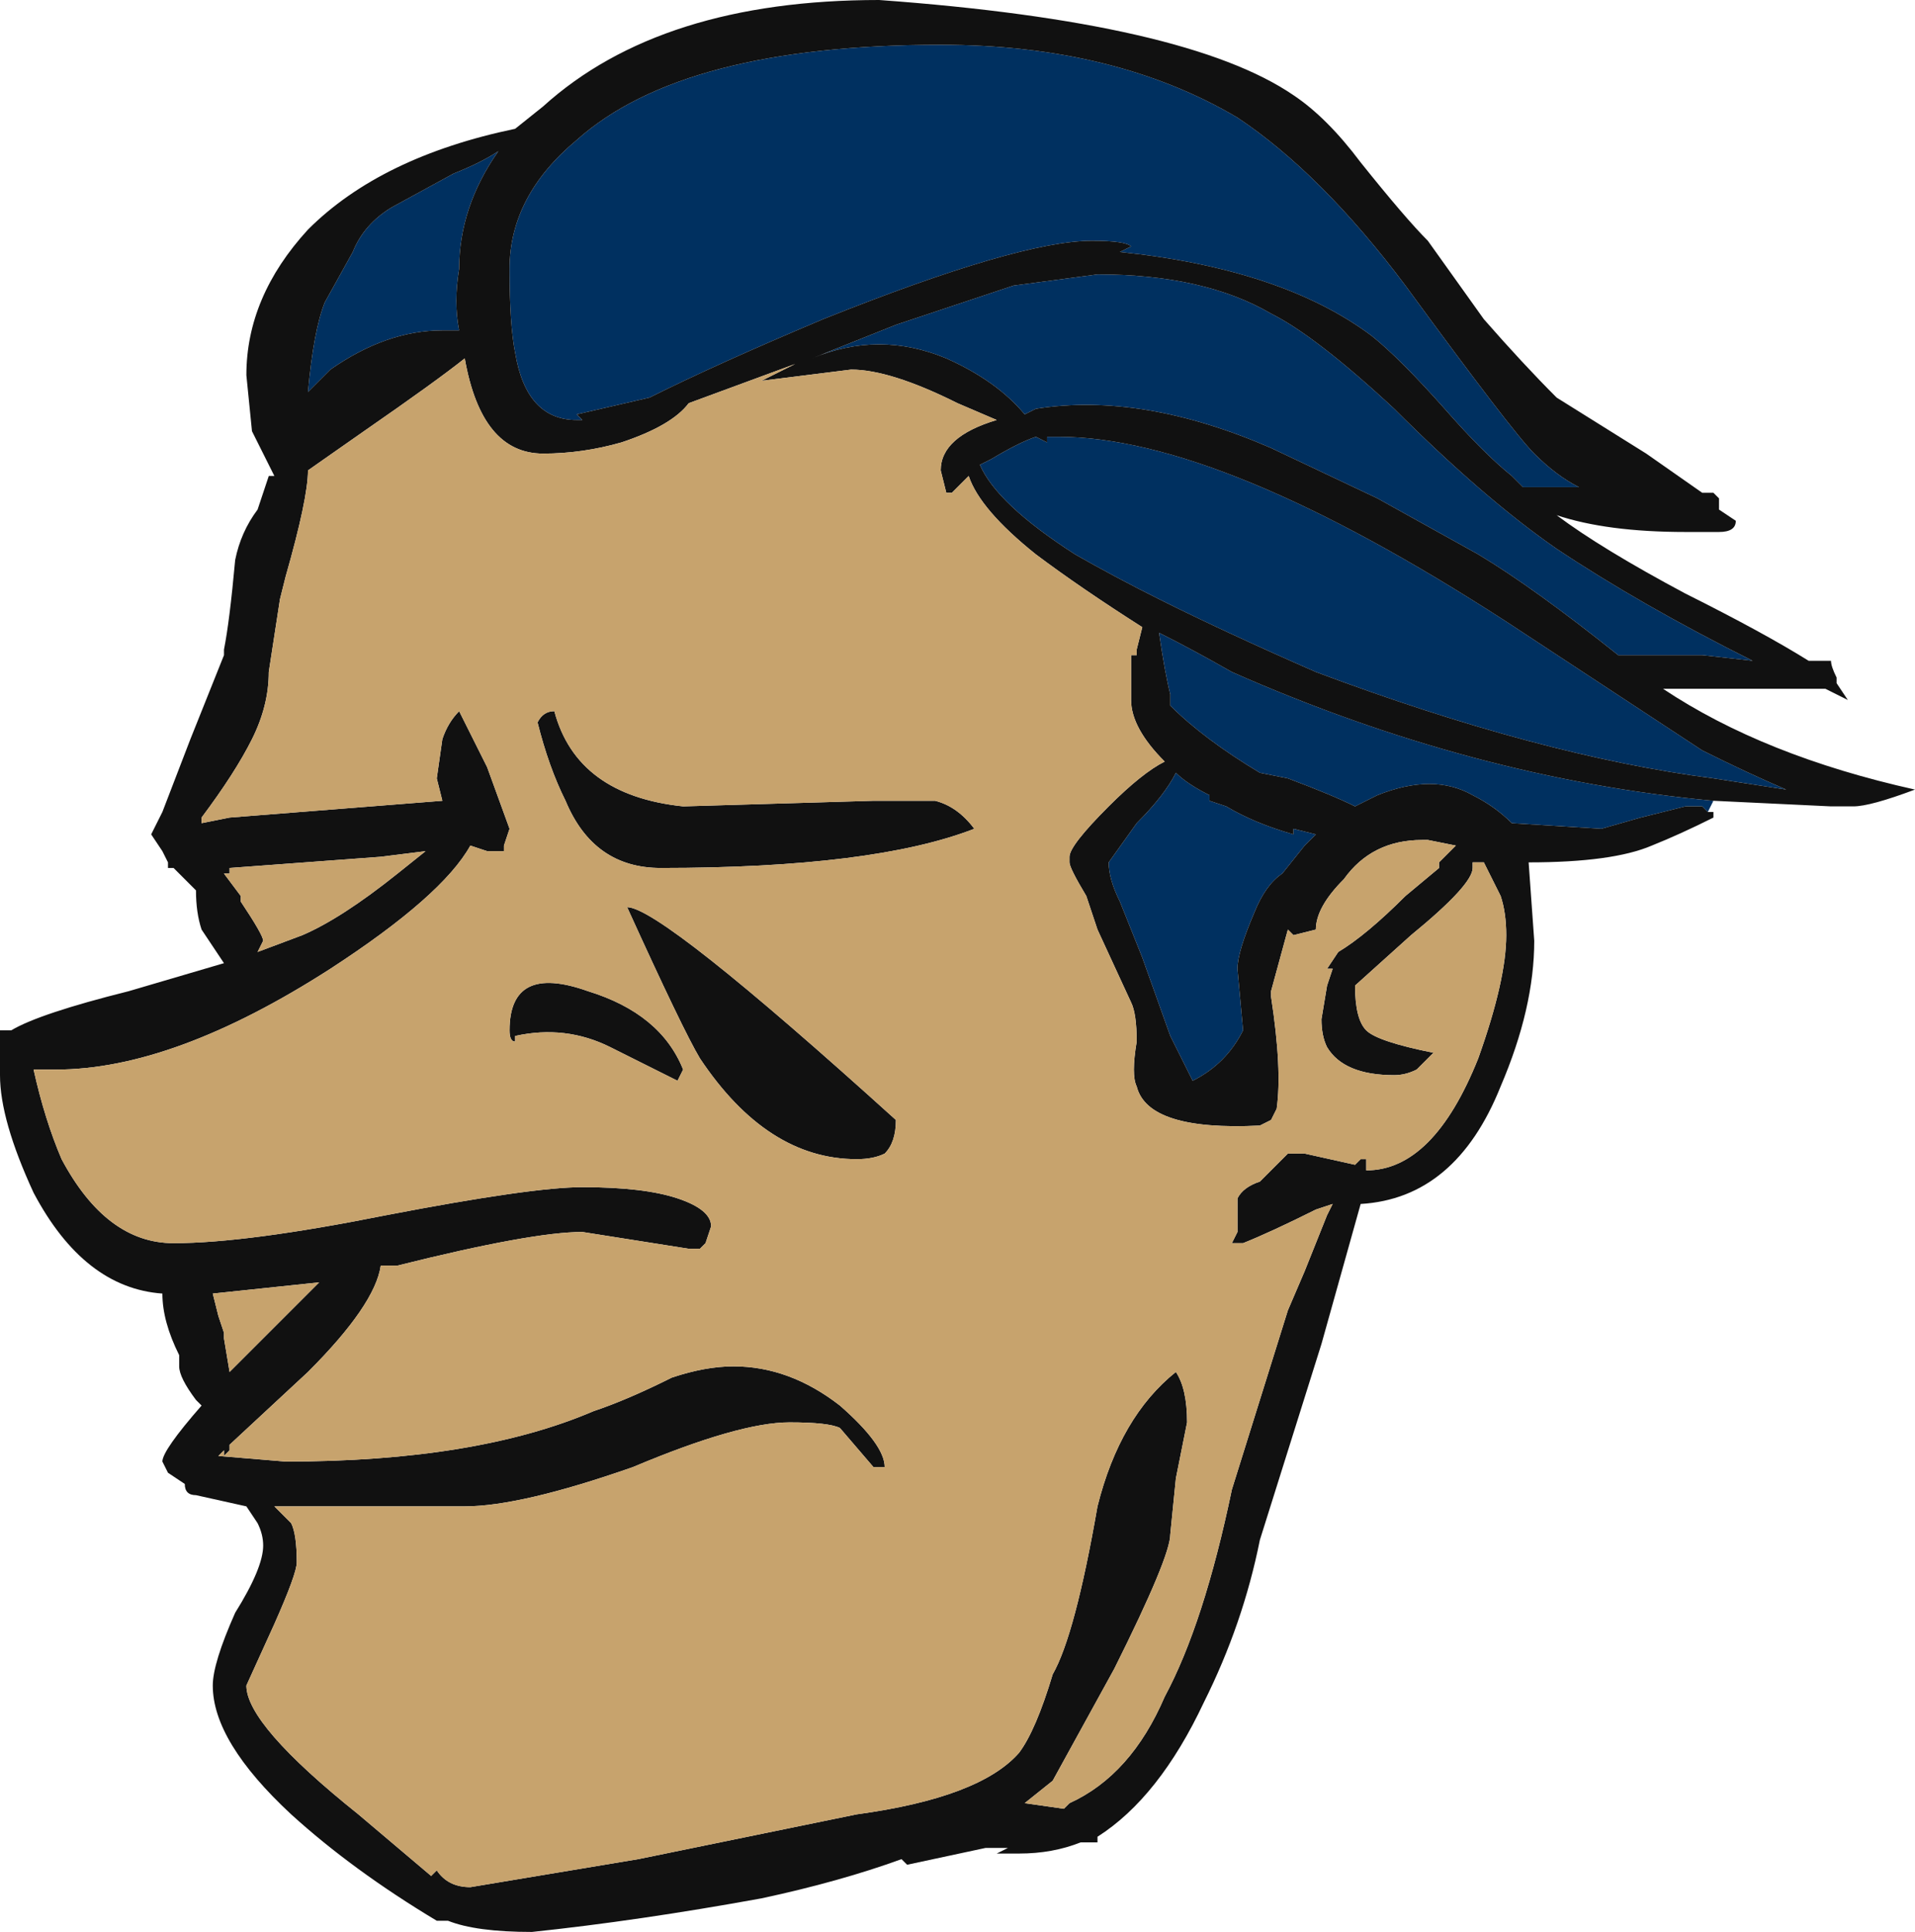 <?xml version="1.0" encoding="UTF-8" standalone="no"?>
<svg xmlns:ffdec="https://www.free-decompiler.com/flash" xmlns:xlink="http://www.w3.org/1999/xlink" ffdec:objectType="shape" height="17.25px" width="17.1px" xmlns="http://www.w3.org/2000/svg">
  <g transform="matrix(1.0, 0.0, 0.0, 1.0, 7.15, 16.85)">
    <path d="M1.9 -14.3 L2.65 -14.4 Q3.6 -14.4 4.2 -14.05 4.6 -13.85 5.3 -13.2 6.1 -12.4 6.75 -11.95 7.5 -11.45 8.5 -10.95 L8.05 -11.0 7.3 -11.0 Q6.55 -11.6 6.05 -11.9 L5.15 -12.4 4.2 -12.85 Q3.05 -13.35 2.1 -13.2 L2.0 -13.15 Q1.75 -13.45 1.3 -13.65 0.7 -13.9 0.1 -13.65 L0.85 -13.95 1.9 -14.3 M8.15 -9.7 L8.1 -9.6 8.05 -9.65 7.9 -9.65 7.5 -9.55 7.15 -9.45 6.35 -9.5 Q6.2 -9.65 6.0 -9.75 5.65 -9.95 5.15 -9.75 L4.95 -9.65 Q4.75 -9.75 4.35 -9.9 L4.1 -9.95 Q3.6 -10.25 3.3 -10.55 L3.3 -10.65 Q3.25 -10.85 3.2 -11.2 3.5 -11.05 3.85 -10.85 6.0 -9.9 8.15 -9.7 M3.9 -15.8 Q4.65 -15.3 5.4 -14.3 6.35 -13.0 6.55 -12.8 6.75 -12.6 6.95 -12.5 L6.45 -12.5 6.35 -12.6 Q6.1 -12.8 5.75 -13.2 5.35 -13.65 5.1 -13.85 4.3 -14.45 2.85 -14.6 L2.95 -14.65 Q2.9 -14.7 2.6 -14.7 1.95 -14.7 0.2 -14.0 -0.75 -13.6 -1.35 -13.3 L-2.0 -13.15 -1.95 -13.1 -2.0 -13.1 Q-2.45 -13.1 -2.55 -13.7 -2.6 -13.95 -2.6 -14.45 -2.6 -15.1 -2.0 -15.6 -1.05 -16.45 1.25 -16.45 2.8 -16.45 3.9 -15.8 M8.8 -9.8 L8.15 -9.9 Q6.6 -10.1 4.6 -10.85 3.8 -11.2 3.2 -11.5 2.8 -11.7 2.45 -11.9 1.75 -12.35 1.6 -12.7 L1.7 -12.75 Q1.95 -12.9 2.1 -12.95 L2.2 -12.9 2.2 -12.95 2.3 -12.95 Q3.75 -12.95 6.3 -11.3 L8.05 -10.15 Q8.45 -9.95 8.8 -9.8 M2.85 -8.8 Q2.75 -9.0 2.75 -9.15 L3.0 -9.5 Q3.25 -9.75 3.35 -9.95 3.45 -9.85 3.65 -9.75 L3.65 -9.7 3.8 -9.65 Q4.05 -9.5 4.4 -9.4 L4.4 -9.45 4.6 -9.4 4.5 -9.3 4.3 -9.05 Q4.15 -8.95 4.05 -8.7 3.9 -8.35 3.9 -8.2 L3.95 -7.65 Q3.8 -7.35 3.5 -7.2 L3.3 -7.6 3.05 -8.3 2.85 -8.8 M-4.0 -14.6 Q-3.9 -14.85 -3.65 -15.0 L-3.1 -15.3 Q-2.85 -15.4 -2.7 -15.5 -3.05 -15.0 -3.05 -14.45 -3.1 -14.15 -3.05 -13.9 L-3.2 -13.9 Q-3.7 -13.9 -4.2 -13.55 L-4.4 -13.35 Q-4.35 -13.9 -4.25 -14.15 L-4.0 -14.6" fill="#003060" fill-rule="evenodd" stroke="none"/>
    <path d="M1.9 -14.3 L0.85 -13.95 0.1 -13.65 Q0.7 -13.9 1.3 -13.65 1.75 -13.45 2.0 -13.15 L2.1 -13.2 Q3.05 -13.35 4.2 -12.85 L5.15 -12.4 6.05 -11.9 Q6.55 -11.6 7.3 -11.0 L8.05 -11.0 8.5 -10.95 Q7.5 -11.45 6.75 -11.95 6.1 -12.4 5.3 -13.2 4.6 -13.85 4.2 -14.05 3.6 -14.4 2.65 -14.4 L1.9 -14.3 M8.1 -9.6 L8.15 -9.6 8.15 -9.55 Q7.85 -9.4 7.6 -9.3 7.25 -9.15 6.5 -9.15 L6.55 -8.45 Q6.55 -7.85 6.25 -7.15 5.85 -6.15 5.0 -6.1 L4.65 -4.85 4.1 -3.1 Q3.95 -2.35 3.6 -1.65 3.2 -0.8 2.65 -0.45 L2.65 -0.4 2.5 -0.4 Q2.25 -0.3 1.95 -0.3 L1.75 -0.3 1.85 -0.35 1.65 -0.35 0.95 -0.2 0.9 -0.25 Q0.35 -0.05 -0.35 0.1 -1.45 0.3 -2.4 0.4 -2.9 0.4 -3.15 0.3 L-3.25 0.3 Q-4.0 -0.15 -4.55 -0.65 -5.25 -1.3 -5.25 -1.8 -5.25 -2.0 -5.05 -2.45 -4.8 -2.85 -4.8 -3.05 -4.8 -3.15 -4.85 -3.25 L-4.95 -3.4 -5.4 -3.5 Q-5.5 -3.5 -5.5 -3.6 L-5.65 -3.7 -5.7 -3.8 Q-5.7 -3.9 -5.35 -4.3 L-5.4 -4.35 Q-5.55 -4.55 -5.55 -4.65 L-5.55 -4.75 Q-5.7 -5.05 -5.7 -5.3 -6.4 -5.35 -6.85 -6.2 -7.15 -6.85 -7.15 -7.25 L-7.15 -7.65 -7.05 -7.65 Q-6.8 -7.8 -6.0 -8.0 L-5.15 -8.25 -5.35 -8.55 Q-5.4 -8.7 -5.4 -8.9 L-5.6 -9.1 -5.65 -9.1 -5.65 -9.15 -5.7 -9.25 -5.8 -9.4 -5.7 -9.6 -5.45 -10.25 -5.15 -11.0 -5.15 -11.05 Q-5.1 -11.3 -5.05 -11.85 -5.0 -12.1 -4.85 -12.3 L-4.75 -12.6 -4.7 -12.6 -4.9 -13.0 -4.95 -13.5 Q-4.95 -14.2 -4.4 -14.8 -3.75 -15.45 -2.55 -15.7 L-2.3 -15.9 Q-1.25 -16.85 0.7 -16.85 3.45 -16.65 4.4 -16.0 4.7 -15.8 5.0 -15.4 5.4 -14.9 5.6 -14.7 L6.1 -14.0 Q6.45 -13.6 6.75 -13.3 L7.55 -12.8 8.05 -12.45 8.15 -12.45 8.2 -12.4 8.2 -12.3 8.35 -12.2 Q8.35 -12.1 8.2 -12.1 L7.9 -12.1 Q7.2 -12.1 6.75 -12.25 7.15 -11.95 7.9 -11.55 8.6 -11.2 9.0 -10.95 L9.2 -10.95 Q9.2 -10.9 9.25 -10.8 L9.25 -10.75 9.35 -10.6 9.15 -10.7 7.7 -10.7 Q8.6 -10.1 9.95 -9.8 9.55 -9.65 9.4 -9.65 L9.2 -9.65 8.15 -9.7 Q6.0 -9.9 3.85 -10.85 3.5 -11.05 3.2 -11.2 3.25 -10.85 3.3 -10.65 L3.3 -10.55 Q3.6 -10.25 4.1 -9.95 L4.35 -9.9 Q4.75 -9.75 4.95 -9.65 L5.15 -9.75 Q5.65 -9.95 6.0 -9.75 6.2 -9.65 6.35 -9.5 L7.15 -9.45 7.5 -9.55 7.9 -9.65 8.05 -9.65 8.1 -9.6 M3.9 -15.8 Q2.8 -16.45 1.25 -16.45 -1.05 -16.45 -2.0 -15.6 -2.6 -15.1 -2.6 -14.45 -2.6 -13.95 -2.55 -13.7 -2.45 -13.1 -2.0 -13.1 L-1.95 -13.1 -2.0 -13.15 -1.35 -13.3 Q-0.75 -13.6 0.2 -14.0 1.95 -14.7 2.6 -14.7 2.9 -14.7 2.95 -14.65 L2.85 -14.6 Q4.3 -14.45 5.1 -13.85 5.35 -13.65 5.75 -13.2 6.1 -12.8 6.35 -12.6 L6.45 -12.5 6.95 -12.5 Q6.75 -12.6 6.55 -12.8 6.35 -13.0 5.4 -14.3 4.65 -15.3 3.9 -15.8 M6.0 -9.1 Q6.0 -8.95 5.45 -8.5 L4.95 -8.05 Q4.95 -7.75 5.05 -7.65 5.15 -7.55 5.65 -7.45 L5.5 -7.3 Q5.4 -7.25 5.3 -7.25 4.85 -7.25 4.7 -7.5 4.65 -7.6 4.65 -7.75 L4.7 -8.05 4.75 -8.2 4.7 -8.2 4.8 -8.35 Q5.05 -8.5 5.4 -8.85 L5.7 -9.1 5.7 -9.15 5.85 -9.3 5.6 -9.35 5.55 -9.35 Q5.1 -9.35 4.85 -9.0 4.6 -8.75 4.6 -8.55 L4.4 -8.5 4.35 -8.55 4.2 -8.0 4.2 -7.95 Q4.3 -7.3 4.25 -6.95 L4.2 -6.85 4.1 -6.8 Q3.1 -6.75 3.0 -7.15 2.95 -7.25 3.0 -7.55 3.0 -7.8 2.95 -7.9 L2.65 -8.55 2.55 -8.85 Q2.4 -9.1 2.4 -9.15 L2.4 -9.2 Q2.4 -9.3 2.75 -9.65 3.05 -9.95 3.25 -10.05 2.95 -10.35 2.95 -10.6 L2.95 -11.0 3.0 -11.0 3.0 -11.05 3.05 -11.25 Q2.5 -11.6 2.1 -11.9 1.6 -12.3 1.5 -12.6 L1.35 -12.45 1.3 -12.45 1.25 -12.65 Q1.25 -12.95 1.75 -13.1 L1.4 -13.25 Q0.8 -13.55 0.45 -13.55 L-0.35 -13.45 -0.05 -13.6 -1.0 -13.25 Q-1.15 -13.05 -1.6 -12.9 -1.95 -12.8 -2.3 -12.8 -2.85 -12.8 -3.0 -13.65 -3.25 -13.45 -3.9 -13.0 L-4.4 -12.65 Q-4.4 -12.4 -4.6 -11.7 L-4.65 -11.5 -4.75 -10.85 Q-4.75 -10.55 -4.9 -10.25 -5.05 -9.95 -5.35 -9.55 L-5.35 -9.5 -5.1 -9.55 -3.2 -9.7 -3.25 -9.9 -3.2 -10.25 Q-3.15 -10.4 -3.05 -10.5 L-2.8 -10.0 -2.6 -9.45 -2.65 -9.3 -2.65 -9.25 -2.8 -9.25 -2.95 -9.3 Q-3.2 -8.85 -4.2 -8.2 -5.6 -7.3 -6.65 -7.3 L-6.85 -7.3 Q-6.75 -6.85 -6.6 -6.5 -6.2 -5.75 -5.6 -5.75 -4.95 -5.75 -3.7 -6.0 -2.4 -6.25 -1.95 -6.25 -1.4 -6.25 -1.1 -6.15 -0.8 -6.05 -0.8 -5.9 L-0.85 -5.75 -0.9 -5.7 -1.0 -5.7 -1.95 -5.85 Q-2.4 -5.85 -3.6 -5.55 L-3.75 -5.55 Q-3.8 -5.2 -4.4 -4.6 L-5.1 -3.95 -5.1 -3.9 -5.15 -3.85 -5.15 -3.9 -5.2 -3.85 -4.6 -3.8 Q-2.9 -3.8 -1.85 -4.25 -1.55 -4.35 -1.15 -4.55 -0.85 -4.65 -0.6 -4.65 -0.1 -4.65 0.35 -4.3 0.75 -3.95 0.75 -3.75 L0.65 -3.75 0.35 -4.1 Q0.25 -4.15 -0.1 -4.15 -0.55 -4.15 -1.5 -3.75 -2.5 -3.4 -3.0 -3.4 L-4.7 -3.4 Q-4.6 -3.3 -4.55 -3.25 -4.5 -3.15 -4.5 -2.9 -4.5 -2.8 -4.7 -2.35 L-4.95 -1.8 Q-4.95 -1.45 -3.95 -0.65 L-3.3 -0.1 -3.25 -0.15 Q-3.15 0.0 -2.95 0.0 L-1.45 -0.25 0.5 -0.65 Q1.6 -0.8 1.95 -1.2 2.1 -1.4 2.25 -1.9 2.45 -2.25 2.65 -3.4 2.85 -4.2 3.35 -4.6 3.45 -4.45 3.45 -4.15 L3.35 -3.65 3.3 -3.15 Q3.3 -2.95 2.8 -1.95 L2.25 -0.95 2.0 -0.75 2.35 -0.7 2.4 -0.75 Q2.95 -1.0 3.25 -1.7 3.6 -2.35 3.85 -3.55 L4.35 -5.15 4.5 -5.5 4.7 -6.0 4.75 -6.1 4.6 -6.05 Q4.2 -5.85 3.95 -5.75 L3.85 -5.75 3.9 -5.85 3.9 -6.15 Q3.95 -6.25 4.1 -6.3 L4.35 -6.55 4.5 -6.55 4.95 -6.45 5.0 -6.5 5.05 -6.5 5.05 -6.4 Q5.65 -6.4 6.05 -7.4 6.3 -8.1 6.3 -8.5 6.3 -8.7 6.25 -8.85 L6.1 -9.15 6.0 -9.15 6.0 -9.1 M8.8 -9.8 Q8.45 -9.95 8.05 -10.15 L6.3 -11.3 Q3.75 -12.95 2.3 -12.95 L2.2 -12.95 2.2 -12.9 2.1 -12.95 Q1.95 -12.9 1.7 -12.75 L1.6 -12.7 Q1.75 -12.35 2.45 -11.9 2.8 -11.7 3.2 -11.5 3.8 -11.2 4.6 -10.85 6.6 -10.1 8.15 -9.9 L8.8 -9.8 M1.2 -9.7 Q1.4 -9.65 1.55 -9.45 0.65 -9.1 -1.25 -9.1 -1.85 -9.1 -2.1 -9.7 -2.25 -10.0 -2.35 -10.4 -2.3 -10.5 -2.2 -10.5 -2.0 -9.75 -1.05 -9.65 L0.65 -9.7 1.2 -9.7 M2.85 -8.8 L3.05 -8.3 3.3 -7.6 3.5 -7.2 Q3.8 -7.35 3.95 -7.65 L3.9 -8.2 Q3.9 -8.35 4.05 -8.7 4.15 -8.95 4.3 -9.05 L4.5 -9.3 4.6 -9.4 4.4 -9.45 4.4 -9.4 Q4.05 -9.5 3.8 -9.65 L3.65 -9.7 3.65 -9.75 Q3.45 -9.85 3.35 -9.95 3.25 -9.75 3.0 -9.5 L2.75 -9.15 Q2.75 -9.0 2.85 -8.8 M0.75 -6.55 Q0.65 -6.5 0.5 -6.5 -0.3 -6.5 -0.9 -7.4 -1.05 -7.65 -1.55 -8.75 -1.25 -8.75 0.85 -6.85 0.85 -6.65 0.75 -6.55 M-4.0 -14.6 L-4.25 -14.15 Q-4.35 -13.9 -4.4 -13.35 L-4.2 -13.55 Q-3.7 -13.9 -3.2 -13.9 L-3.05 -13.9 Q-3.1 -14.15 -3.05 -14.45 -3.05 -15.0 -2.7 -15.5 -2.85 -15.4 -3.1 -15.3 L-3.65 -15.0 Q-3.9 -14.85 -4.0 -14.6 M-3.35 -9.25 L-3.75 -9.2 -5.1 -9.1 -5.1 -9.05 -5.15 -9.05 -5.0 -8.85 -5.0 -8.8 Q-4.8 -8.5 -4.8 -8.45 L-4.85 -8.35 -4.45 -8.5 Q-4.1 -8.65 -3.6 -9.05 L-3.35 -9.25 M-2.55 -7.6 L-2.55 -7.55 Q-2.6 -7.55 -2.6 -7.65 -2.6 -8.25 -1.9 -8.0 -1.25 -7.8 -1.05 -7.3 L-1.1 -7.2 -1.7 -7.5 Q-2.1 -7.7 -2.55 -7.6 M-5.15 -4.9 L-5.1 -4.6 -4.3 -5.4 -5.25 -5.3 -5.2 -5.1 -5.15 -4.95 -5.15 -4.9" fill="#111111" fill-rule="evenodd" stroke="none"/>
    <path d="M6.0 -9.1 L6.0 -9.15 6.1 -9.15 6.25 -8.85 Q6.3 -8.7 6.3 -8.5 6.3 -8.1 6.05 -7.4 5.65 -6.4 5.05 -6.4 L5.05 -6.5 5.0 -6.5 4.95 -6.45 4.5 -6.55 4.35 -6.55 4.1 -6.3 Q3.95 -6.25 3.9 -6.15 L3.9 -5.85 3.85 -5.75 3.95 -5.75 Q4.2 -5.85 4.6 -6.05 L4.75 -6.1 4.7 -6.0 4.5 -5.5 4.35 -5.15 3.85 -3.55 Q3.6 -2.35 3.25 -1.7 2.95 -1.0 2.4 -0.75 L2.35 -0.7 2.0 -0.75 2.25 -0.95 2.8 -1.95 Q3.3 -2.95 3.3 -3.15 L3.35 -3.65 3.45 -4.15 Q3.45 -4.45 3.35 -4.6 2.85 -4.2 2.65 -3.4 2.45 -2.25 2.25 -1.9 2.1 -1.4 1.95 -1.2 1.6 -0.8 0.5 -0.65 L-1.45 -0.25 -2.95 0.0 Q-3.15 0.0 -3.25 -0.15 L-3.3 -0.1 -3.95 -0.65 Q-4.95 -1.45 -4.95 -1.8 L-4.7 -2.35 Q-4.5 -2.8 -4.5 -2.9 -4.5 -3.15 -4.55 -3.25 -4.6 -3.3 -4.7 -3.4 L-3.0 -3.4 Q-2.5 -3.4 -1.5 -3.75 -0.55 -4.15 -0.1 -4.15 0.25 -4.15 0.35 -4.1 L0.65 -3.75 0.75 -3.75 Q0.75 -3.95 0.35 -4.3 -0.1 -4.65 -0.6 -4.65 -0.85 -4.65 -1.15 -4.55 -1.55 -4.35 -1.85 -4.25 -2.9 -3.8 -4.6 -3.8 L-5.2 -3.85 -5.15 -3.9 -5.15 -3.85 -5.1 -3.9 -5.1 -3.95 -4.4 -4.6 Q-3.8 -5.2 -3.75 -5.55 L-3.6 -5.55 Q-2.4 -5.85 -1.95 -5.85 L-1.0 -5.7 -0.9 -5.7 -0.85 -5.75 -0.8 -5.9 Q-0.8 -6.05 -1.1 -6.15 -1.4 -6.25 -1.95 -6.25 -2.4 -6.25 -3.7 -6.0 -4.95 -5.75 -5.6 -5.75 -6.2 -5.75 -6.6 -6.5 -6.75 -6.85 -6.85 -7.3 L-6.65 -7.3 Q-5.6 -7.3 -4.2 -8.2 -3.2 -8.85 -2.95 -9.3 L-2.8 -9.25 -2.65 -9.25 -2.65 -9.3 -2.6 -9.45 -2.8 -10.0 -3.05 -10.5 Q-3.15 -10.4 -3.2 -10.25 L-3.25 -9.9 -3.2 -9.7 -5.1 -9.55 -5.35 -9.5 -5.35 -9.55 Q-5.05 -9.95 -4.9 -10.25 -4.75 -10.55 -4.75 -10.85 L-4.65 -11.5 -4.6 -11.7 Q-4.4 -12.4 -4.4 -12.65 L-3.9 -13.0 Q-3.25 -13.45 -3.0 -13.65 -2.85 -12.8 -2.3 -12.8 -1.95 -12.8 -1.6 -12.9 -1.15 -13.05 -1.0 -13.25 L-0.05 -13.6 -0.35 -13.45 0.45 -13.55 Q0.8 -13.55 1.4 -13.25 L1.75 -13.1 Q1.25 -12.95 1.25 -12.65 L1.3 -12.45 1.35 -12.45 1.5 -12.6 Q1.6 -12.3 2.1 -11.9 2.5 -11.6 3.05 -11.25 L3.0 -11.05 3.0 -11.0 2.95 -11.0 2.95 -10.6 Q2.95 -10.35 3.25 -10.05 3.05 -9.95 2.75 -9.65 2.4 -9.3 2.4 -9.2 L2.4 -9.15 Q2.4 -9.1 2.55 -8.85 L2.65 -8.55 2.95 -7.9 Q3.0 -7.8 3.0 -7.55 2.95 -7.25 3.0 -7.15 3.1 -6.75 4.1 -6.8 L4.2 -6.85 4.25 -6.95 Q4.3 -7.3 4.2 -7.95 L4.2 -8.0 4.35 -8.55 4.4 -8.5 4.6 -8.55 Q4.6 -8.75 4.85 -9.0 5.1 -9.35 5.55 -9.35 L5.6 -9.35 5.85 -9.3 5.7 -9.15 5.7 -9.1 5.4 -8.85 Q5.05 -8.5 4.8 -8.35 L4.7 -8.2 4.75 -8.2 4.7 -8.05 4.65 -7.75 Q4.65 -7.6 4.7 -7.5 4.85 -7.25 5.3 -7.25 5.4 -7.25 5.5 -7.3 L5.65 -7.45 Q5.15 -7.55 5.05 -7.65 4.95 -7.75 4.95 -8.05 L5.45 -8.5 Q6.0 -8.95 6.0 -9.1 M1.2 -9.7 L0.65 -9.7 -1.05 -9.65 Q-2.0 -9.75 -2.2 -10.5 -2.3 -10.5 -2.35 -10.4 -2.25 -10.0 -2.1 -9.7 -1.85 -9.1 -1.25 -9.1 0.65 -9.1 1.55 -9.45 1.4 -9.65 1.2 -9.7 M0.75 -6.55 Q0.85 -6.65 0.85 -6.85 -1.25 -8.75 -1.55 -8.75 -1.05 -7.65 -0.9 -7.4 -0.3 -6.5 0.5 -6.5 0.65 -6.5 0.75 -6.55 M-5.15 -4.9 L-5.15 -4.95 -5.2 -5.1 -5.25 -5.3 -4.3 -5.4 -5.1 -4.6 -5.15 -4.9 M-2.55 -7.6 Q-2.1 -7.7 -1.7 -7.5 L-1.1 -7.2 -1.05 -7.3 Q-1.25 -7.8 -1.9 -8.0 -2.6 -8.25 -2.6 -7.65 -2.6 -7.55 -2.55 -7.55 L-2.55 -7.6 M-3.35 -9.25 L-3.6 -9.05 Q-4.1 -8.65 -4.45 -8.5 L-4.85 -8.35 -4.8 -8.45 Q-4.8 -8.5 -5.0 -8.8 L-5.0 -8.85 -5.15 -9.05 -5.1 -9.05 -5.1 -9.1 -3.75 -9.2 -3.35 -9.25" fill="#c7a36d" fill-rule="evenodd" stroke="none"/>
  </g>
</svg>
